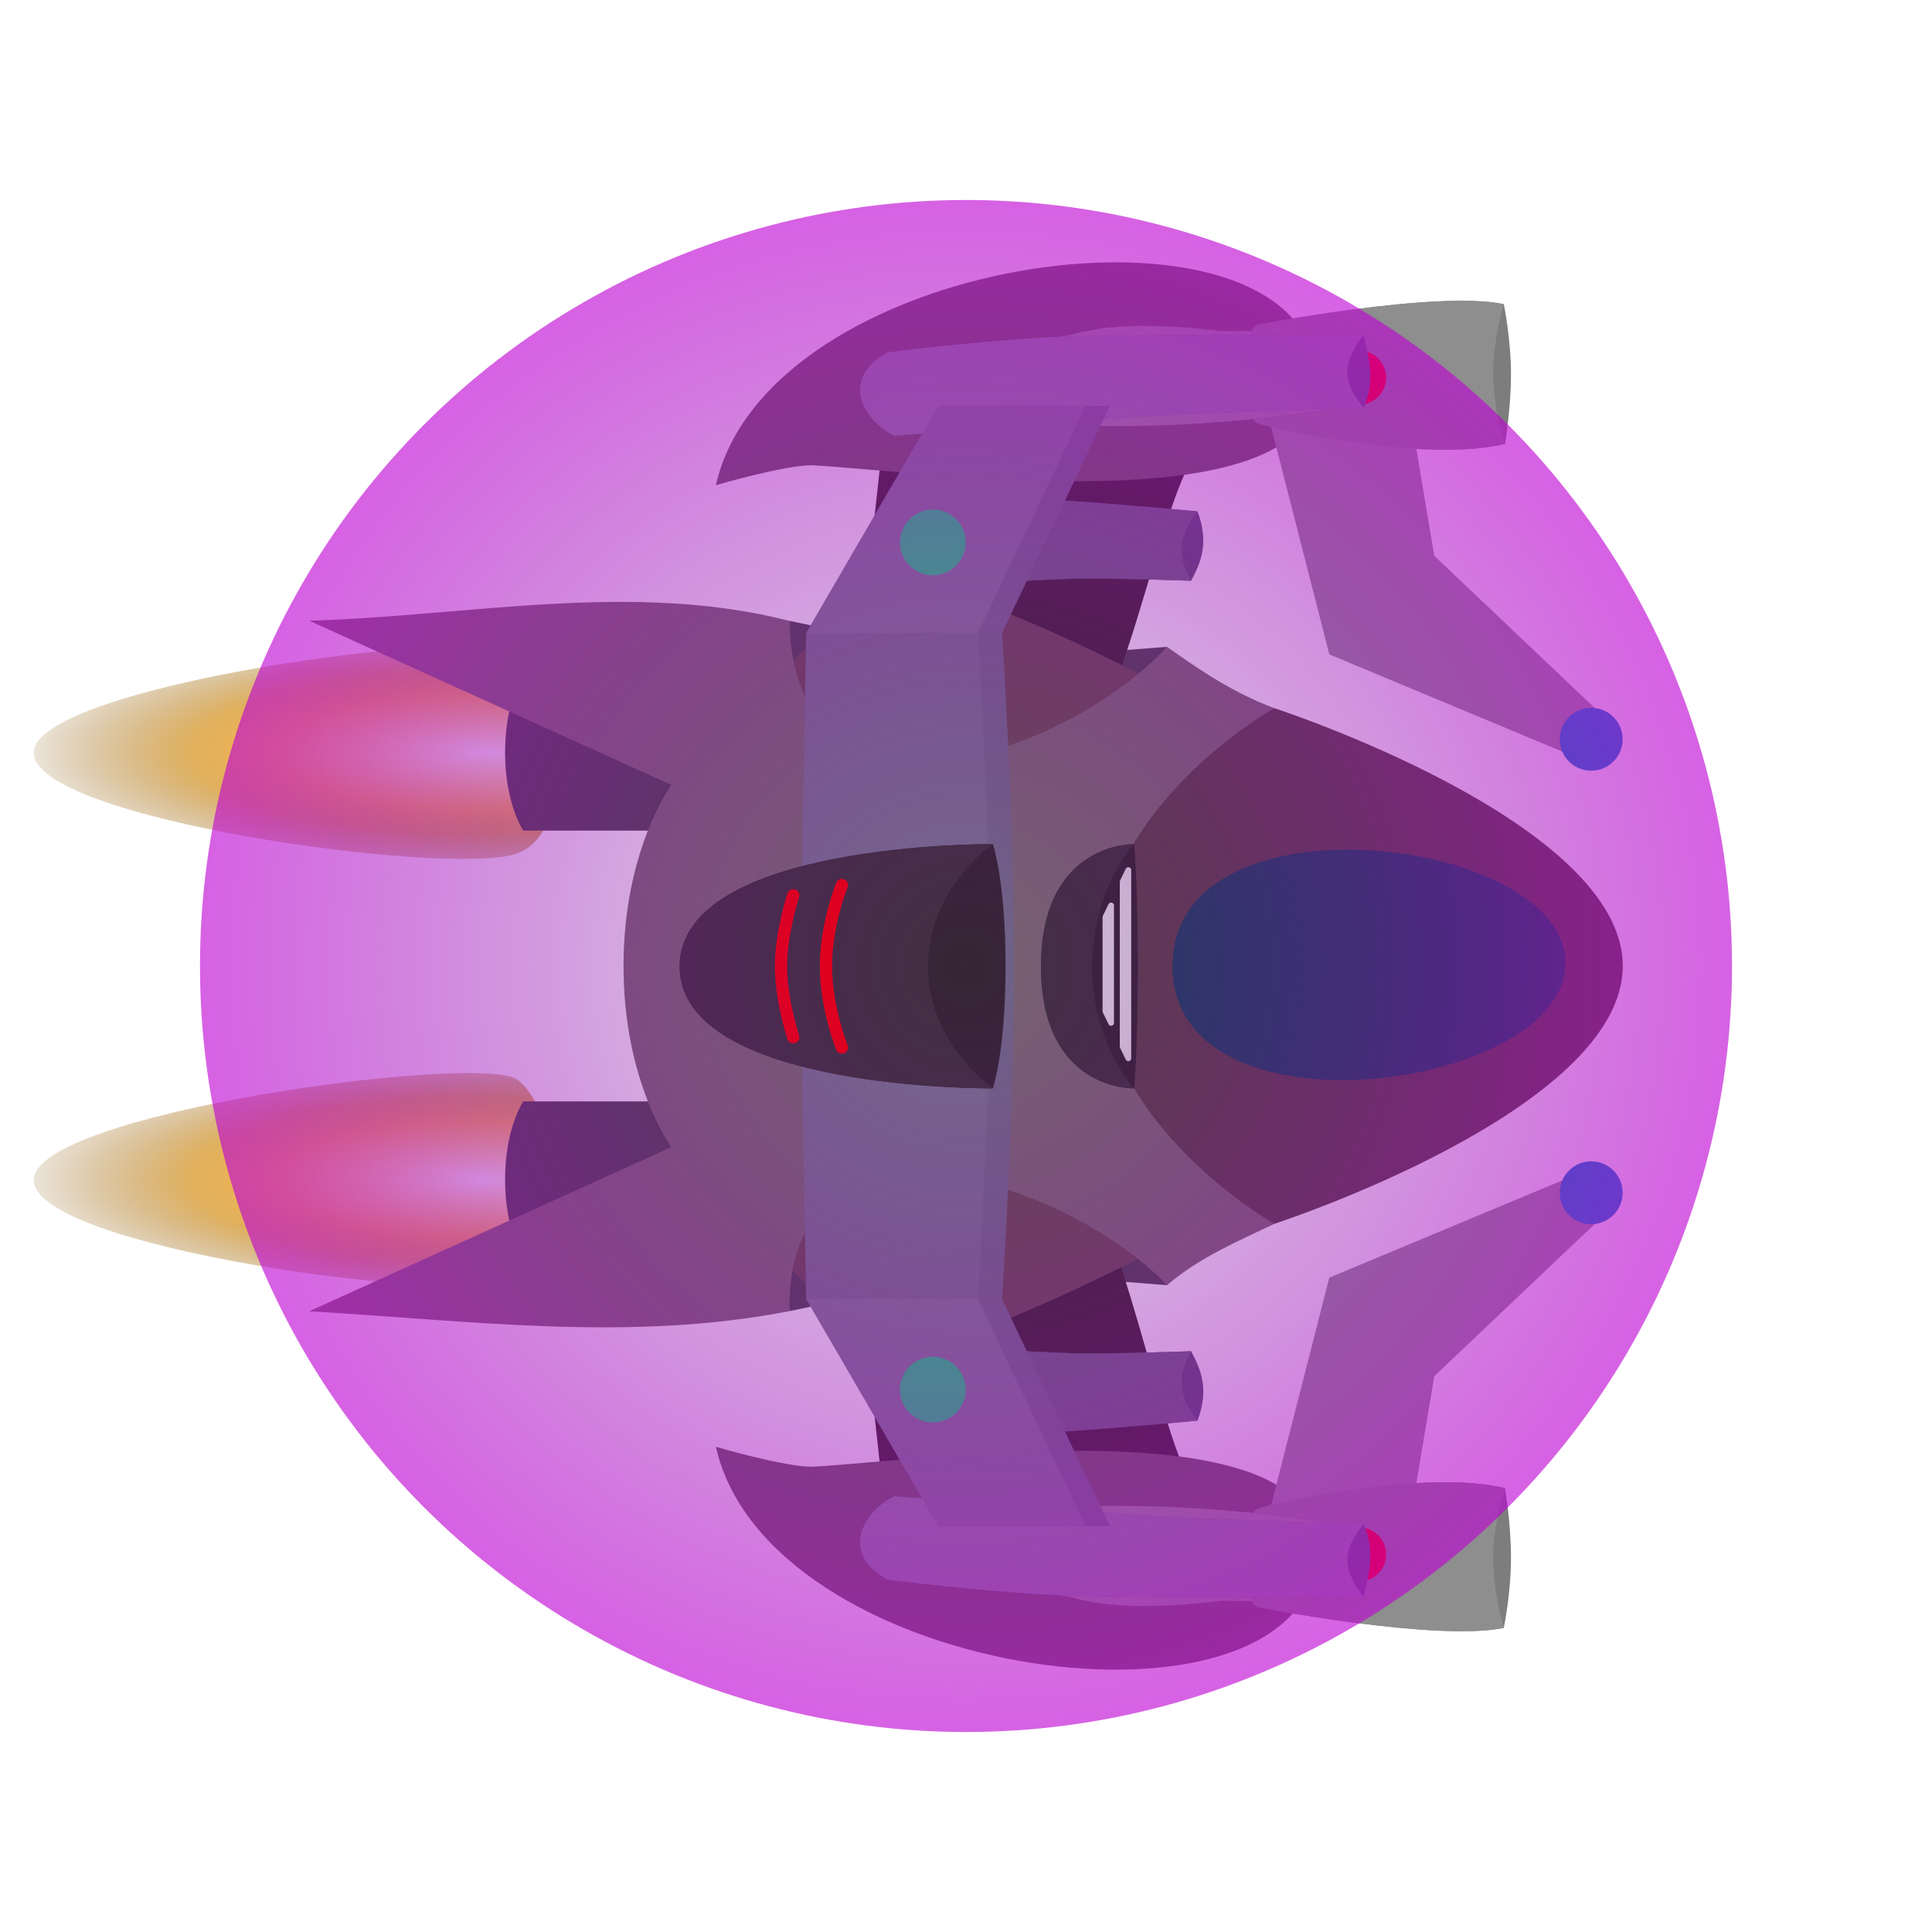 <?xml version="1.0" encoding="UTF-8" standalone="no"?>
<!-- Created with Inkscape (http://www.inkscape.org/) -->

<svg
   xmlns:dc="http://purl.org/dc/elements/1.1/"
   xmlns:cc="http://creativecommons.org/ns#"
   xmlns:rdf="http://www.w3.org/1999/02/22-rdf-syntax-ns#"
   xmlns:svg="http://www.w3.org/2000/svg"
   xmlns="http://www.w3.org/2000/svg"
   xmlns:xlink="http://www.w3.org/1999/xlink"
   xmlns:sodipodi="http://sodipodi.sourceforge.net/DTD/sodipodi-0.dtd"
   xmlns:inkscape="http://www.inkscape.org/namespaces/inkscape"
   version="1.1"
   id="svg96"
   width="512"
   height="512"
   viewBox="0 0 512 512"
   sodipodi:docname="ship.svg"
   inkscape:version="0.92.1 r"
   inkscape:export-filename="/home/noah/src/tddd78-projekt-dy-05/resources/img/ship_quad.png"
   inkscape:export-xdpi="48"
   inkscape:export-ydpi="48">
  <defs
     id="defs100">
    <linearGradient
       inkscape:collect="always"
       id="shield-6">
      <stop
         style="stop-color:#560081;stop-opacity:0.157"
         offset="0"
         id="stop1027" />
      <stop
         style="stop-color:#e401f1;stop-opacity:1"
         offset="1"
         id="stop1029" />
    </linearGradient>
    <linearGradient
       inkscape:collect="always"
       id="linearGradient5296">
      <stop
         style="stop-color:#ffffff;stop-opacity:0.973"
         offset="0"
         id="stop5292" />
      <stop
         id="stop5302"
         offset="0.42"
         style="stop-color:#f8ad3b;stop-opacity:0.847;" />
      <stop
         id="stop5300"
         offset="0.594"
         style="stop-color:#ce8302;stop-opacity:0.635" />
      <stop
         style="stop-color:#643b00;stop-opacity:0"
         offset="1"
         id="stop5294" />
    </linearGradient>
    <radialGradient
       inkscape:collect="always"
       xlink:href="#linearGradient5296"
       id="radialGradient5298"
       cx="160.638"
       cy="38.124"
       fx="160.638"
       fy="38.124"
       r="30.186"
       gradientTransform="matrix(1.511,0,0,5.849,-81.092,-166.014)"
       gradientUnits="userSpaceOnUse" />
    <filter
       inkscape:collect="always"
       style="color-interpolation-filters:sRGB"
       id="filter5918"
       x="-0.15"
       width="1.3"
       y="-0.057"
       height="1.114">
      <feGaussianBlur
         inkscape:collect="always"
         stdDeviation="4.393"
         id="feGaussianBlur5920" />
    </filter>
    <radialGradient
       inkscape:collect="always"
       xlink:href="#linearGradient5296"
       id="radialGradient5924"
       gradientUnits="userSpaceOnUse"
       gradientTransform="matrix(1.511,0,0,5.849,59.908,-166.014)"
       cx="160.638"
       cy="38.124"
       fx="160.638"
       fy="38.124"
       r="30.186" />
    <radialGradient
       inkscape:collect="always"
       xlink:href="#shield-6"
       id="radialGradient1039"
       gradientUnits="userSpaceOnUse"
       cx="256"
       cy="256"
       fx="256"
       fy="256"
       r="203"
       gradientTransform="matrix(1.374,0,0,1.374,-95.842,-95.842)" />
  </defs>
  <sodipodi:namedview
     pagecolor="#ffffff"
     bordercolor="#666666"
     borderopacity="1"
     objecttolerance="10"
     gridtolerance="10"
     guidetolerance="10"
     inkscape:pageopacity="0"
     inkscape:pageshadow="2"
     inkscape:window-width="1878"
     inkscape:window-height="1008"
     id="namedview98"
     showgrid="false"
     showguides="true"
     units="px"
     fit-margin-top="30"
     fit-margin-left="30"
     fit-margin-right="30"
     fit-margin-bottom="30"
     inkscape:zoom="1.4142136"
     inkscape:cx="363.61191"
     inkscape:cy="251.02546"
     inkscape:window-x="20"
     inkscape:window-y="50"
     inkscape:window-maximized="0"
     inkscape:current-layer="layer6"
     inkscape:guide-bbox="true"
     inkscape:measure-start="0,0"
     inkscape:measure-end="0,0" />
  <g
     inkscape:groupmode="layer"
     id="layer5"
     inkscape:label="thrust"
     style="display:inline"
     transform="translate(113.527,-34.886)"
     sodipodi:insensitive="true">
    <g
       id="g5974"
       transform="matrix(0,-0.803,0.752,0,-27.567,477.252)">
      <path
         sodipodi:nodetypes="zzzz"
         inkscape:connector-curvature="0"
         id="path5290"
         d="m 128.144,67.647 c -7.612,-23.224 11.197,-170.076 33.306,-170.076 22.109,0 41.731,155.802 33.306,170.076 -8.425,14.274 -59,23.224 -66.612,0 z"
         style="opacity:1;fill:url(#radialGradient5298);fill-opacity:1;fill-rule:evenodd;stroke:none;stroke-width:1.191px;stroke-linecap:butt;stroke-linejoin:miter;stroke-opacity:1;filter:url(#filter5918)" />
      <path
         style="opacity:1;fill:url(#radialGradient5924);fill-opacity:1;fill-rule:evenodd;stroke:none;stroke-width:1.191px;stroke-linecap:butt;stroke-linejoin:miter;stroke-opacity:1;filter:url(#filter5918)"
         d="m 269.144,67.647 c -7.612,-23.224 11.197,-170.076 33.306,-170.076 22.109,0 41.731,155.802 33.306,170.076 -8.425,14.274 -59,23.224 -66.612,0 z"
         id="path5922"
         inkscape:connector-curvature="0"
         sodipodi:nodetypes="zzzz" />
    </g>
  </g>
  <g
     inkscape:groupmode="layer"
     id="layer1"
     inkscape:label="base"
     style="display:inline;opacity:1"
     transform="translate(113.527,-34.886)"
     sodipodi:insensitive="true">
    <path
       sodipodi:nodetypes="czcccc"
       inkscape:connector-curvature="0"
       id="path5282"
       d="m 25.141,254.999 c 0,0 -4.818,-6.991 -4.818,-20.725 0,-13.734 4.818,-20.725 4.818,-20.725 H 126.211 v 41.45 z"
       style="fill:#4d4d4d;fill-opacity:1;stroke:none;stroke-width:0.948" />
    <path
       style="fill:#4d4d4d;fill-opacity:1;stroke:none;stroke-width:0.948"
       d="m 25.141,368.223 c 0,0 -4.818,-6.991 -4.818,-20.725 0,-13.734 4.818,-20.725 4.818,-20.725 H 126.211 v 41.45 z"
       id="rect5279"
       inkscape:connector-curvature="0"
       sodipodi:nodetypes="czcccc" />
    <path
       inkscape:connector-curvature="0"
       id="path1105"
       d="m 95.707,199.428 51.383,10.686 48.655,-3.814 -18.543,46.774 -87.929,2.008 z"
       style="fill:#4d4d4d;fill-opacity:1;fill-rule:evenodd;stroke:none;stroke-width:0.803px;stroke-linecap:butt;stroke-linejoin:miter;stroke-opacity:1" />
    <path
       style="fill:#4d4d4d;fill-opacity:1;fill-rule:evenodd;stroke:none;stroke-width:0.803px;stroke-linecap:butt;stroke-linejoin:miter;stroke-opacity:1"
       d="m 95.707,382.343 51.383,-10.686 48.655,3.814 -18.543,-46.774 -87.929,-2.007 z"
       id="path1103"
       inkscape:connector-curvature="0" />
    <path
       inkscape:connector-curvature="0"
       id="path200"
       d="m 171.346,236.794 c 12.82,-14.191 21.576,-62.598 30.5,-79.293 l -17.486,-3.253 -18.706,-1.22 -45.953,5.369 -2.847,25.944 z"
       style="fill:#382e2a;fill-opacity:1;fill-rule:evenodd;stroke:none;stroke-width:6.507px;stroke-linecap:butt;stroke-linejoin:miter;stroke-opacity:1"
       sodipodi:nodetypes="ccccccc" />
    <path
       style="fill:#382e2a;fill-opacity:1;fill-rule:evenodd;stroke:none;stroke-width:6.507px;stroke-linecap:butt;stroke-linejoin:miter;stroke-opacity:1"
       d="m 171.346,344.978 c 12.82,14.191 21.576,65.81 30.5,82.505 l -17.486,0.041 -41.19,1.22 -23.469,-5.369 -2.847,-25.944 z"
       id="path184"
       inkscape:connector-curvature="0"
       sodipodi:nodetypes="ccccccc" />
    <path
       sodipodi:nodetypes="ccccc"
       inkscape:connector-curvature="0"
       id="path190"
       d="m 203.879,221.754 c -27.611,-15.342 -56.694,-28.426 -87.025,-37.413 -8.439,27.358 -58.654,35.676 6.258,55.895 l 25.462,-3.436 z"
       style="fill:#69554e;fill-opacity:1;fill-rule:evenodd;stroke:none;stroke-width:6.507px;stroke-linecap:butt;stroke-linejoin:miter;stroke-opacity:1" />
    <path
       style="fill:#69554e;fill-opacity:1;fill-rule:evenodd;stroke:none;stroke-width:6.507px;stroke-linecap:butt;stroke-linejoin:miter;stroke-opacity:1"
       d="m 203.879,360.018 c -27.611,15.342 -56.694,28.426 -87.025,37.413 -8.439,-27.358 -58.654,-35.676 6.258,-55.895 l 25.462,3.436 z"
       id="path178"
       inkscape:connector-curvature="0"
       sodipodi:nodetypes="ccccc" />
    <path
       style="fill:#7c716f;fill-opacity:1;fill-rule:evenodd;stroke:none;stroke-width:6.507px;stroke-linecap:butt;stroke-linejoin:miter;stroke-opacity:1"
       d="m -31.578,382.385 c 43.143,2.511 85.01,8.194 127.285,-0.041 -0.946,-58.667 72.98,-35.283 100.039,-6.872 8.47,-7.278 18.496,-11.518 28.466,-16.266 v -136.638 c -10.516,-3.906 -19.447,-9.824 -28.466,-16.266 -27.665,29.795 -98.951,52.947 -100.039,-6.872 -41.583,-10.642 -84.84,-1.3 -127.285,-0.041 l 95.972,43.513 c 0,0 -12.685,17.064 -12.685,47.986 0,30.922 12.685,47.986 12.685,47.986 z"
       id="path192"
       inkscape:connector-curvature="0"
       sodipodi:nodetypes="ccccccccczcc" />
    <path
       style="fill:#5a4943;fill-opacity:1;fill-rule:evenodd;stroke:none;stroke-width:6.507px;stroke-linecap:butt;stroke-linejoin:miter;stroke-opacity:1"
       d="m 224.212,359.205 c 0,0 92.312,-30.038 92.312,-68.319 0,-38.281 -92.312,-68.319 -92.312,-68.319 0,0 -46.719,25.857 -46.719,68.199 0,42.342 46.719,68.439 46.719,68.439 z"
       id="path194"
       inkscape:connector-curvature="0"
       sodipodi:nodetypes="czczc" />
    <path
       style="fill:#174859;fill-opacity:1;fill-rule:evenodd;stroke:none;stroke-width:6.945px;stroke-linecap:butt;stroke-linejoin:miter;stroke-opacity:1"
       d="m 301.326,290.133 c 0,-33.74 -104.131,-46.366 -104.131,0.795 0,47.161 104.131,32.945 104.131,-0.795 z"
       id="path196"
       inkscape:connector-curvature="0"
       sodipodi:nodetypes="zzz" />
    <path
       style="fill:#6e6462;fill-opacity:1;fill-rule:evenodd;stroke:none;stroke-width:6.507px;stroke-linecap:butt;stroke-linejoin:miter;stroke-opacity:1"
       d="m 234.793,451.682 c -11.18,46.114 -144.925,27.208 -158.606,-33.381 0,0 18.202,5.361 25.62,5.287 32.836,-1.85 144.166,-18.019 132.987,28.095 z"
       id="path161"
       inkscape:connector-curvature="0"
       sodipodi:nodetypes="zccz" />
    <path
       sodipodi:nodetypes="zccz"
       inkscape:connector-curvature="0"
       id="path1093"
       d="M 234.793,130.09 C 223.614,83.976 89.869,102.881 76.187,163.471 c 0,0 18.202,-5.361 25.62,-5.287 32.836,1.85 144.166,18.019 132.987,-28.095 z"
       style="fill:#6e6462;fill-opacity:1;fill-rule:evenodd;stroke:none;stroke-width:6.507px;stroke-linecap:butt;stroke-linejoin:miter;stroke-opacity:1" />
    <path
       style="fill:#312b2b;fill-opacity:1;fill-rule:evenodd;stroke:none;stroke-width:3.321px;stroke-linecap:butt;stroke-linejoin:miter;stroke-opacity:1"
       d="m 187.022,323.315 c 0,0 1,-9.624 1,-32.367 0,-22.743 -1,-32.367 -1,-32.367 0,0 -24.666,-0.637 -24.666,32.429 0,33.066 24.666,32.305 24.666,32.305 z"
       id="path198"
       inkscape:connector-curvature="0"
       sodipodi:nodetypes="czczc" />
    <path
       sodipodi:nodetypes="czczc"
       inkscape:connector-curvature="0"
       id="path68"
       d="m 187.022,323.315 c 0,0 -11.099,-11.778 -11.099,-32.367 0,-20.589 11.099,-32.367 11.099,-32.367 0,0 -24.666,-0.637 -24.666,32.429 0,33.066 24.666,32.305 24.666,32.305 z"
       style="fill:#3e3838;fill-opacity:1;fill-rule:evenodd;stroke:none;stroke-width:3.321px;stroke-linecap:butt;stroke-linejoin:miter;stroke-opacity:1" />
    <path
       style="display:inline;fill:none;fill-rule:evenodd;stroke:#e6e6e6;stroke-width:1.518;stroke-linecap:butt;stroke-linejoin:round;stroke-miterlimit:4;stroke-dasharray:none;stroke-opacity:1"
       d="m 179.422,302.873 1.506,3.093 v -31.129 l -1.506,3.093 z m 4.567,9.379 1.506,3.093 v -49.887 l -1.506,3.093 z"
       id="path4765"
       inkscape:connector-curvature="0" />
    <path
       style="display:inline;opacity:1;fill:#6a615f;fill-opacity:1;fill-rule:evenodd;stroke:none;stroke-width:1.517;stroke-linecap:butt;stroke-linejoin:miter;stroke-opacity:1"
       d="m 149.59,323.315 c 0,0 3.365,-9.624 3.365,-32.367 0,-22.743 -3.365,-32.367 -3.365,-32.367 0,0 -82.996,-0.637 -82.996,32.429 0,33.066 82.996,32.305 82.996,32.305 z"
       id="path4789"
       inkscape:connector-curvature="0"
       sodipodi:nodetypes="czczc" />
    <path
       style="display:inline;opacity:1;fill:none;fill-opacity:1;fill-rule:evenodd;stroke:#574741;stroke-width:1.517;stroke-linecap:round;stroke-linejoin:miter;stroke-miterlimit:4;stroke-dasharray:none;stroke-opacity:1"
       d="m 118.542,308.813 c 0,0 -1.279,-9.402 -1.279,-17.897 0,-8.495 1.279,-17.865 1.279,-17.865 m -10.257,-2.567 c 0,0 -0.504,9.885 -0.504,20.464 0,10.579 0.504,20.464 0.504,20.464"
       id="path4793"
       inkscape:connector-curvature="0"
       sodipodi:nodetypes="cscczc" />
  </g>
  <g
     inkscape:groupmode="layer"
     id="layer3"
     inkscape:label="spread"
     style="display:inline"
     sodipodi:insensitive="true">
    <g
       style="display:inline"
       id="g1020"
       transform="matrix(0,-0.803,0.803,0,92.758,440.347)">
      <g
         id="g994">
        <path
           sodipodi:nodetypes="cczsczc"
           inkscape:connector-curvature="0"
           id="path987"
           d="m 11.126,380.782 c -4.613,-22.391 6.808,-81.168 6.808,-81.168 0,0 0.181,-4.025 16.25,-4.025 16.069,0 16.25,4.077 16.25,4.077 2.055,5.069 13.191,55.518 6.808,81.501 0,0 -11.361,1.981 -23.057,1.981 -11.696,0 -23.057,-2.367 -23.057,-2.367 z"
           style="opacity:1;fill:#7d7d7d;fill-opacity:1;fill-rule:evenodd;stroke:none;stroke-width:9.804px;stroke-linecap:butt;stroke-linejoin:miter;stroke-opacity:1" />
        <path
           style="fill:#999999;fill-opacity:1;fill-rule:evenodd;stroke:none;stroke-width:1px;stroke-linecap:butt;stroke-linejoin:miter;stroke-opacity:1"
           d="m 38.891,299.857 16.041,50.826 42.648,7.156 52.326,55.154 h 17.678 l -37.477,-89.803 z"
           id="path970"
           inkscape:connector-curvature="0"
           sodipodi:nodetypes="ccccccc"
           transform="translate(-3.385)" />
        <circle
           style="fill:#0d84cc;fill-opacity:1;stroke:none;stroke-width:0.988"
           id="path976"
           cx="154.74"
           cy="409.625"
           r="10.375" />
        <path
           sodipodi:nodetypes="czcczzccccccccc"
           inkscape:connector-curvature="0"
           id="path879"
           d="m 25.321,346.324 c -2.062,-12.851 -4.785,-25.643 -5.116,-40.032 -0.331,-14.388 -0.17,-32.83 -0.026,-46.459 0.793,-12.608 -1.392,-39.726 14.004,-40.045 14.418,1.286 13.903,30.325 14.004,40.189 0.102,9.864 1.311,32.33 -0.026,46.651 -1.337,14.321 -2.891,26.516 -5.116,40.202 l -2.216,-0.063 -2.216,-0.063 -2.216,-0.063 -2.216,-0.063 -2.216,-0.063 -2.216,-0.063 -2.216,-0.063 z"
           style="opacity:1;fill:#999999;fill-opacity:1;fill-rule:evenodd;stroke:none;stroke-width:8.103px;stroke-linecap:butt;stroke-linejoin:miter;stroke-opacity:1" />
        <path
           style="opacity:1;fill:#8e8e8e;fill-opacity:1;fill-rule:evenodd;stroke:none;stroke-width:9.804px;stroke-linecap:butt;stroke-linejoin:miter;stroke-opacity:1"
           d="m 11.126,380.782 c -4.613,-22.391 6.808,-81.168 6.808,-81.168 0,0 0.181,-4.025 16.25,-4.025 16.069,0 16.25,4.077 16.25,4.077 2.055,5.069 13.191,55.518 6.808,81.501 0,0 -11.361,-3.894 -23.057,-3.894 -11.696,0 -23.057,3.508 -23.057,3.508 z"
           id="path980"
           inkscape:connector-curvature="0"
           sodipodi:nodetypes="cczsczc" />
      </g>
      <g
         transform="matrix(-1,0,0,1,459.143,0)"
         id="g1006">
        <path
           style="opacity:1;fill:#7d7d7d;fill-opacity:1;fill-rule:evenodd;stroke:none;stroke-width:9.804px;stroke-linecap:butt;stroke-linejoin:miter;stroke-opacity:1"
           d="m 11.126,380.782 c -4.613,-22.391 6.808,-81.168 6.808,-81.168 0,0 0.181,-4.025 16.25,-4.025 16.069,0 16.25,4.077 16.25,4.077 2.055,5.069 13.191,55.518 6.808,81.501 0,0 -11.361,1.981 -23.057,1.981 -11.696,0 -23.057,-2.367 -23.057,-2.367 z"
           id="path996"
           inkscape:connector-curvature="0"
           sodipodi:nodetypes="cczsczc" />
        <path
           transform="translate(-3.385)"
           sodipodi:nodetypes="ccccccc"
           inkscape:connector-curvature="0"
           id="path998"
           d="m 38.891,299.857 16.041,50.826 42.648,7.156 52.326,55.154 h 17.678 l -37.477,-89.803 z"
           style="fill:#999999;fill-opacity:1;fill-rule:evenodd;stroke:none;stroke-width:1px;stroke-linecap:butt;stroke-linejoin:miter;stroke-opacity:1" />
        <circle
           r="10.375"
           cy="409.625"
           cx="154.74"
           id="circle1000"
           style="fill:#0d84cc;fill-opacity:1;stroke:none;stroke-width:0.988" />
        <path
           style="opacity:1;fill:#999999;fill-opacity:1;fill-rule:evenodd;stroke:none;stroke-width:8.103px;stroke-linecap:butt;stroke-linejoin:miter;stroke-opacity:1"
           d="m 25.321,346.324 c -2.062,-12.851 -4.785,-25.643 -5.116,-40.032 -0.331,-14.388 -0.17,-32.83 -0.026,-46.459 0.793,-12.608 -1.392,-39.726 14.004,-40.045 14.418,1.286 13.903,30.325 14.004,40.189 0.102,9.864 1.311,32.33 -0.026,46.651 -1.337,14.321 -2.891,26.516 -5.116,40.202 l -2.216,-0.063 -2.216,-0.063 -2.216,-0.063 -2.216,-0.063 -2.216,-0.063 -2.216,-0.063 -2.216,-0.063 z"
           id="path1002"
           inkscape:connector-curvature="0"
           sodipodi:nodetypes="czcczzccccccccc" />
        <path
           sodipodi:nodetypes="cczsczc"
           inkscape:connector-curvature="0"
           id="path1004"
           d="m 11.126,380.782 c -4.613,-22.391 6.808,-81.168 6.808,-81.168 0,0 0.181,-4.025 16.25,-4.025 16.069,0 16.25,4.077 16.25,4.077 2.055,5.069 13.191,55.518 6.808,81.501 0,0 -11.361,-3.894 -23.057,-3.894 -11.696,0 -23.057,3.508 -23.057,3.508 z"
           style="opacity:1;fill:#8e8e8e;fill-opacity:1;fill-rule:evenodd;stroke:none;stroke-width:9.804px;stroke-linecap:butt;stroke-linejoin:miter;stroke-opacity:1" />
      </g>
    </g>
  </g>
  <g
     inkscape:groupmode="layer"
     id="layer2"
     inkscape:label="default"
     style="display:inline"
     transform="translate(116.912,-34.886)"
     sodipodi:insensitive="true">
    <g
       id="g5970"
       transform="matrix(0,-0.803,0.803,0,-30.014,474.29)">
      <path
         sodipodi:nodetypes="cccc"
         inkscape:connector-curvature="0"
         id="path188"
         d="M 25.321,340.824 C 21.17,301.663 0.034,227.267 48.11,219.789 c 4.457,40.732 1.643,81.3 -5.064,121.542 z"
         style="opacity:1;fill:#544943;fill-opacity:1;fill-rule:evenodd;stroke:none;stroke-width:8.103px;stroke-linecap:butt;stroke-linejoin:miter;stroke-opacity:1" />
      <path
         sodipodi:nodetypes="cccc"
         style="opacity:1;fill:#544943;fill-opacity:1;fill-rule:evenodd;stroke:none;stroke-width:8.103px;stroke-linecap:butt;stroke-linejoin:miter;stroke-opacity:1"
         d="m 431.474,340.824 c 4.151,-39.161 25.287,-113.557 -22.789,-121.036 -4.457,40.732 -1.643,81.3 5.064,121.542 z"
         id="path204"
         inkscape:connector-curvature="0" />
    </g>
  </g>
  <g
     inkscape:groupmode="layer"
     id="layer7"
     inkscape:label="red_laser"
     style="display:inline"
     transform="translate(0,-213.669)"
     sodipodi:insensitive="true">
    <g
       id="g4813"
       transform="rotate(-90,258.738,474.771)">
      <circle
         style="opacity:1;fill:#ff0000;fill-opacity:1;stroke:none;stroke-width:1.741;stroke-linecap:round;stroke-linejoin:round;stroke-miterlimit:4;stroke-dasharray:none;stroke-opacity:1"
         id="circle4841"
         cx="419.775"
         cy="576.245"
         r="7.14" />
      <circle
         r="7.14"
         cy="576.245"
         cx="107.904"
         id="path4835"
         style="opacity:1;fill:#ff0000;fill-opacity:1;stroke:none;stroke-width:1.741;stroke-linecap:round;stroke-linejoin:round;stroke-miterlimit:4;stroke-dasharray:none;stroke-opacity:1" />
      <path
         style="opacity:1;fill:#999999;fill-opacity:1;fill-rule:evenodd;stroke:none;stroke-width:6.507px;stroke-linecap:butt;stroke-linejoin:miter;stroke-opacity:1"
         d="m 100.769,576.614 c -3.334,-31.447 -20.306,-91.187 18.3,-97.192 3.579,32.708 1.319,65.284 -4.067,97.599 z"
         id="path4826"
         inkscape:connector-curvature="0"
         sodipodi:nodetypes="cccc" />
      <path
         inkscape:connector-curvature="0"
         id="path4828"
         d="m 426.911,576.614 c 3.334,-31.447 20.306,-91.187 -18.3,-97.192 -3.579,32.708 -1.319,65.284 4.067,97.599 z"
         style="opacity:1;fill:#999999;fill-opacity:1;fill-rule:evenodd;stroke:none;stroke-width:6.507px;stroke-linecap:butt;stroke-linejoin:miter;stroke-opacity:1"
         sodipodi:nodetypes="cccc" />
    </g>
  </g>
  <g
     inkscape:groupmode="layer"
     id="layer6"
     inkscape:label="quad"
     style="display:inline"
     transform="translate(0,-213.669)"
     sodipodi:insensitive="true">
    <g
       id="g4440"
       transform="translate(0,3.34)">
      <path
         style="display:inline;opacity:1;fill:#737386;fill-opacity:1;fill-rule:evenodd;stroke:none;stroke-width:0.803px;stroke-linecap:butt;stroke-linejoin:miter;stroke-opacity:1"
         d="m 220.062,554.602 h 45.505 c 0,0 3.212,-50.312 3.212,-88.273 0,-37.961 -3.212,-88.273 -3.212,-88.273 h -45.505 l -1.606,88.273 z"
         id="path4749"
         inkscape:connector-curvature="0"
         sodipodi:nodetypes="cczcccc" />
      <path
         sodipodi:nodetypes="cczcccc"
         inkscape:connector-curvature="0"
         id="path4710"
         d="m 213.638,554.602 h 45.505 c 0,0 3.212,-50.312 3.212,-88.273 0,-37.961 -3.212,-88.273 -3.212,-88.273 h -45.505 l -1.606,88.273 z"
         style="display:inline;opacity:1;fill:#7a7a8d;fill-opacity:1;fill-rule:evenodd;stroke:none;stroke-width:0.803px;stroke-linecap:butt;stroke-linejoin:miter;stroke-opacity:1" />
      <g
         transform="translate(0,3.3743277e-4)"
         id="g4400">
        <path
           style="fill:#61617b;fill-opacity:1;fill-rule:evenodd;stroke:none;stroke-width:0.803px;stroke-linecap:butt;stroke-linejoin:miter;stroke-opacity:1"
           d="m 236.998,325.817 c 0,0 48.07,-3.926 65.866,-5.11 17.795,-1.185 58.484,-2.271 58.484,-2.271 2.665,-5.95 2.116,-10.936 0,-19.305 0,0 -65.385,-0.352 -83.468,0.568 -18.083,0.92 -42.586,3.975 -42.586,3.975 -13.092,7.105 -6.371,18.228 1.703,22.145 z"
           id="path4734"
           inkscape:connector-curvature="0"
           sodipodi:nodetypes="czcczcc" />
        <g
           id="g4336"
           transform="translate(0,-0.66)">
          <path
             style="fill:#595972;fill-opacity:1;fill-rule:evenodd;stroke:none;stroke-width:0.58px;stroke-linecap:butt;stroke-linejoin:miter;stroke-opacity:1"
             d="m 247.523,366.229 c 0,0 26.434,-1.536 36.196,-1.849 9.762,-0.313 31.941,0.517 31.941,0.517 2.522,-4.747 4.871,-9.944 1.698,-18.387 0,0 -35.455,-3.332 -45.35,-3.284 -9.895,0.048 -23.462,1.834 -23.462,1.834 -7.73,6.167 -5.061,17.07 -1.024,21.17 z"
             id="path4732"
             inkscape:connector-curvature="0"
             sodipodi:nodetypes="czcczcc" />
          <path
             sodipodi:nodetypes="czcczcc"
             inkscape:connector-curvature="0"
             id="path4736"
             d="m 247.523,366.229 c 0,0 26.434,-1.536 36.196,-1.849 9.762,-0.313 31.941,0.517 31.941,0.517 -2.378,-4.747 -4.866,-9.944 1.698,-18.387 0,0 -35.455,-3.332 -45.35,-3.284 -9.895,0.048 -23.462,1.834 -23.462,1.834 -7.73,6.167 -5.061,17.07 -1.024,21.17 z"
             style="fill:#6d6d7f;fill-opacity:1;fill-rule:evenodd;stroke:none;stroke-width:0.58px;stroke-linecap:butt;stroke-linejoin:miter;stroke-opacity:1" />
        </g>
        <path
           sodipodi:nodetypes="czcczcc"
           inkscape:connector-curvature="0"
           id="path4742"
           d="m 236.998,325.817 c 0,0 48.07,-3.926 65.866,-5.11 17.795,-1.185 58.484,-2.271 58.484,-2.271 -4.203,-5.492 -7.009,-10.327 0,-19.305 0,0 -65.385,-0.352 -83.468,0.568 -18.083,0.92 -42.586,3.975 -42.586,3.975 -13.092,7.105 -6.371,18.228 1.703,22.145 z"
           style="fill:#8e8e9f;fill-opacity:1;fill-rule:evenodd;stroke:none;stroke-width:0.803px;stroke-linecap:butt;stroke-linejoin:miter;stroke-opacity:1" />
        <path
           inkscape:connector-curvature="0"
           style="display:inline;opacity:1;fill:#747488;fill-opacity:1;fill-rule:evenodd;stroke:none;stroke-width:0.803px;stroke-linecap:butt;stroke-linejoin:miter;stroke-opacity:1"
           d="m 220.062,378.056 35.009,-60.188 h 39.082 l -28.587,60.188"
           id="path4753" />
        <path
           id="path4738"
           d="m 213.638,378.056 35.009,-60.188 h 39.082 l -28.587,60.188"
           style="display:inline;opacity:1;fill:#828295;fill-opacity:1;fill-rule:evenodd;stroke:none;stroke-width:0.803px;stroke-linecap:butt;stroke-linejoin:miter;stroke-opacity:1"
           inkscape:connector-curvature="0" />
        <circle
           r="8.712"
           cy="247.219"
           cx="-354.067"
           id="circle4747"
           style="opacity:1;fill:#24d583;fill-opacity:1;stroke:none;stroke-width:0.587"
           transform="rotate(-90)" />
      </g>
      <g
         transform="matrix(1,0,0,-1,0,932.658)"
         id="g4418">
        <path
           sodipodi:nodetypes="czcczcc"
           inkscape:connector-curvature="0"
           id="path4402"
           d="m 236.998,325.817 c 0,0 48.07,-3.926 65.866,-5.11 17.795,-1.185 58.484,-2.271 58.484,-2.271 2.665,-5.95 2.116,-10.936 0,-19.305 0,0 -65.385,-0.352 -83.468,0.568 -18.083,0.92 -42.586,3.975 -42.586,3.975 -13.092,7.105 -6.371,18.228 1.703,22.145 z"
           style="fill:#61617b;fill-opacity:1;fill-rule:evenodd;stroke:none;stroke-width:0.803px;stroke-linecap:butt;stroke-linejoin:miter;stroke-opacity:1" />
        <g
           transform="translate(0,-0.66)"
           id="g4408">
          <path
             sodipodi:nodetypes="czcczcc"
             inkscape:connector-curvature="0"
             id="path4404"
             d="m 247.523,366.229 c 0,0 26.434,-1.536 36.196,-1.849 9.762,-0.313 31.941,0.517 31.941,0.517 2.522,-4.747 4.871,-9.944 1.698,-18.387 0,0 -35.455,-3.332 -45.35,-3.284 -9.895,0.048 -23.462,1.834 -23.462,1.834 -7.73,6.167 -5.061,17.07 -1.024,21.17 z"
             style="fill:#595972;fill-opacity:1;fill-rule:evenodd;stroke:none;stroke-width:0.58px;stroke-linecap:butt;stroke-linejoin:miter;stroke-opacity:1" />
          <path
             style="fill:#6d6d7f;fill-opacity:1;fill-rule:evenodd;stroke:none;stroke-width:0.58px;stroke-linecap:butt;stroke-linejoin:miter;stroke-opacity:1"
             d="m 247.523,366.229 c 0,0 26.434,-1.536 36.196,-1.849 9.762,-0.313 31.941,0.517 31.941,0.517 -2.378,-4.747 -4.866,-9.944 1.698,-18.387 0,0 -35.455,-3.332 -45.35,-3.284 -9.895,0.048 -23.462,1.834 -23.462,1.834 -7.73,6.167 -5.061,17.07 -1.024,21.17 z"
             id="path4406"
             inkscape:connector-curvature="0"
             sodipodi:nodetypes="czcczcc" />
        </g>
        <path
           style="fill:#8e8e9f;fill-opacity:1;fill-rule:evenodd;stroke:none;stroke-width:0.803px;stroke-linecap:butt;stroke-linejoin:miter;stroke-opacity:1"
           d="m 236.998,325.817 c 0,0 48.07,-3.926 65.866,-5.11 17.795,-1.185 58.484,-2.271 58.484,-2.271 -4.203,-5.492 -7.009,-10.327 0,-19.305 0,0 -65.385,-0.352 -83.468,0.568 -18.083,0.92 -42.586,3.975 -42.586,3.975 -13.092,7.105 -6.371,18.228 1.703,22.145 z"
           id="path4410"
           inkscape:connector-curvature="0"
           sodipodi:nodetypes="czcczcc" />
        <path
           id="path4412"
           d="m 220.062,378.056 35.009,-60.188 h 39.082 l -28.587,60.188"
           style="display:inline;opacity:1;fill:#747488;fill-opacity:1;fill-rule:evenodd;stroke:none;stroke-width:0.803px;stroke-linecap:butt;stroke-linejoin:miter;stroke-opacity:1"
           inkscape:connector-curvature="0" />
        <path
           inkscape:connector-curvature="0"
           style="display:inline;opacity:1;fill:#828295;fill-opacity:1;fill-rule:evenodd;stroke:none;stroke-width:0.803px;stroke-linecap:butt;stroke-linejoin:miter;stroke-opacity:1"
           d="m 213.638,378.056 35.009,-60.188 h 39.082 l -28.587,60.188"
           id="path4414" />
        <circle
           transform="rotate(-90)"
           style="opacity:1;fill:#24d583;fill-opacity:1;stroke:none;stroke-width:0.587"
           id="circle4416"
           cx="-354.067"
           cy="247.219"
           r="8.712" />
      </g>
    </g>
  </g>
  <g
     inkscape:groupmode="layer"
     id="layer4"
     inkscape:label="missile"
     style="display:inline"
     transform="translate(113.527,-34.886)"
     sodipodi:insensitive="true">
    <g
       id="g4836"
       transform="rotate(-90,147.348,293.851)">
      <path
         style="display:inline;opacity:1;fill:#312b2b;fill-opacity:1;fill-rule:evenodd;stroke:none;stroke-width:6.092px;stroke-linecap:butt;stroke-linejoin:miter;stroke-opacity:1"
         d="m 117.884,296.092 c 0,0 9.624,3.365 32.367,3.365 22.743,0 32.367,-3.365 32.367,-3.365 0,0 0.637,-82.996 -32.429,-82.996 -33.066,0 -32.305,82.996 -32.305,82.996 z"
         id="path4755"
         inkscape:connector-curvature="0"
         sodipodi:nodetypes="czczc" />
      <path
         sodipodi:nodetypes="czczc"
         inkscape:connector-curvature="0"
         id="path4757"
         d="m 117.884,296.092 c 0,0 11.778,-17.201 32.367,-17.201 20.589,0 32.367,17.201 32.367,17.201 0,0 0.637,-82.996 -32.429,-82.996 -33.066,0 -32.305,82.996 -32.305,82.996 z"
         style="display:inline;opacity:1;fill:#3e3838;fill-opacity:1;fill-rule:evenodd;stroke:none;stroke-width:6.092px;stroke-linecap:butt;stroke-linejoin:miter;stroke-opacity:1" />
      <path
         style="display:inline;opacity:1;fill:none;fill-opacity:1;fill-rule:evenodd;stroke:#ff0000;stroke-width:3.248;stroke-linecap:round;stroke-linejoin:miter;stroke-miterlimit:4;stroke-dasharray:none;stroke-opacity:1"
         d="m 169.04,243.198 c 0,0 -9.889,-3.254 -18.823,-3.254 -8.934,0 -18.79,3.254 -18.79,3.254 m -2.7,12.89 c 0,0 10.397,-4.228 21.523,-4.228 11.126,0 21.523,4.228 21.523,4.228"
         id="path4772"
         inkscape:connector-curvature="0"
         sodipodi:nodetypes="cscczc" />
    </g>
  </g>
  <g
     inkscape:groupmode="layer"
     id="layer8"
     inkscape:label="shield"
     style="display:inline"
     sodipodi:insensitive="true">
    <circle
       style="opacity:0.8;fill:url(#radialGradient1039);fill-opacity:1;stroke:none;stroke-width:2.997"
       id="path210"
       cx="256"
       cy="256"
       r="203" />
  </g>
</svg>
